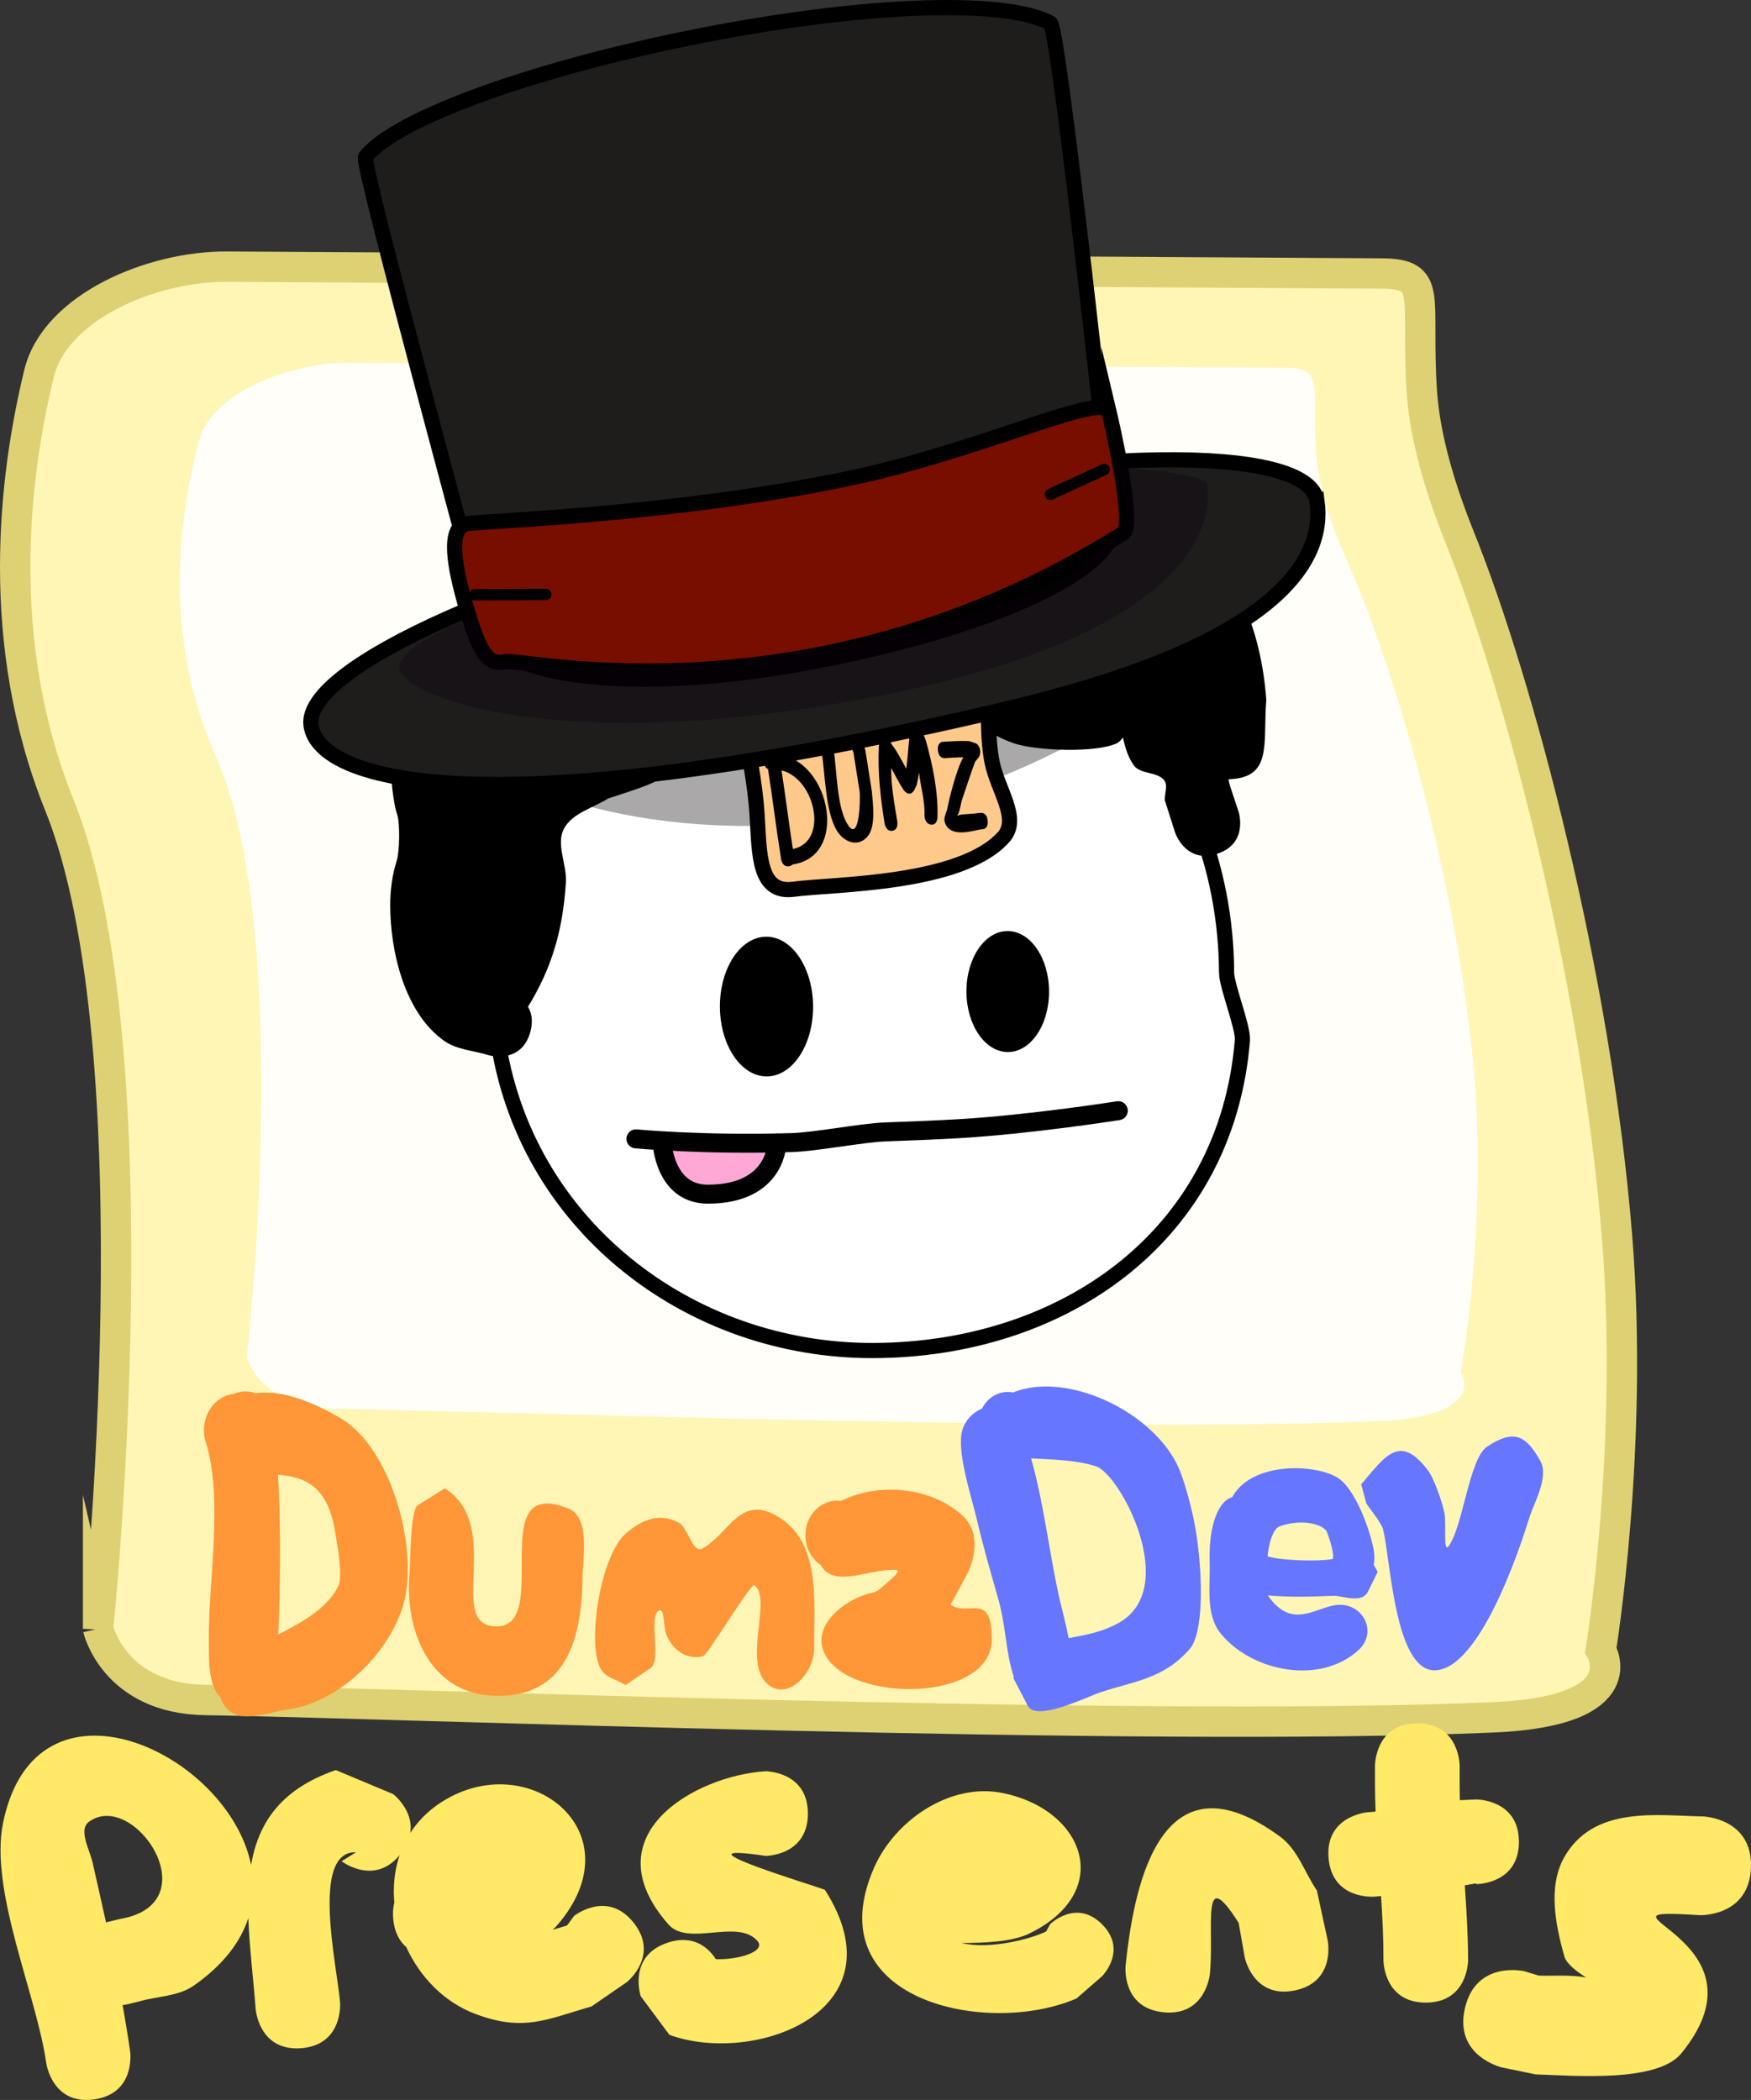 <svg version="1.1" xmlns="http://www.w3.org/2000/svg" xmlns:xlink="http://www.w3.org/1999/xlink" width="230.64" height="276.671" viewBox="0,0,230.64,276.671"><rect x="0" y="0" width="230.64" height="276.671" fill="#333333" stroke="none"/><g transform="translate(-205.93,-40.914)"><g data-paper-data="{&quot;isPaintingLayer&quot;:true}" fill-rule="nonzero" stroke-linejoin="miter" stroke-miterlimit="10" stroke-dasharray="" stroke-dashoffset="0" style="mix-blend-mode: normal"><path d="M218.851,255.508c0,0 7.882,-76.312 -5.111,-108.554c-8.606,-21.355 -5.998,-43.127 -2.666,-56.837c2.122,-8.73 14.779,-14.13 24.741,-14.071c23.38,0.139 119.407,0.708 152.08,0.902c6.873,0.041 4.513,2.897 5.308,15.402c0.309,4.859 1.709,11.179 5,19.36c7.805,19.4 17.942,57.749 20.724,92.135c2.245,27.743 -2.142,54.471 -2.142,54.471c0,0 4.928,8.023 -14.09,8.854c-46.389,2.028 -147.217,-1.96 -169.709,-2.28c-12.021,-0.171 -14.135,-9.383 -14.135,-9.383z" fill="#fff6b5" stroke="#ddd173" stroke-width="4" stroke-linecap="butt"/><path d="M238.441,219.673c0,0 6.368,-55.694 -4.129,-79.225c-6.952,-15.586 -4.845,-31.475 -2.153,-41.48c1.714,-6.372 11.939,-10.312 19.987,-10.269c18.887,0.101 96.462,0.517 122.857,0.658c5.553,0.03 3.646,2.114 4.288,11.241c0.25,3.546 1.38,8.158 4.039,14.129c6.305,14.158 14.495,42.147 16.742,67.242c1.813,20.247 -1.73,39.754 -1.73,39.754c0,0 3.981,5.855 -11.383,6.462c-37.475,1.48 -118.928,-1.431 -137.099,-1.664c-9.711,-0.124 -11.419,-6.848 -11.419,-6.848z" fill="#fffef9" stroke="none" stroke-width="0" stroke-linecap="butt"/><path d="M367.494,169.076c0.007,1.699 2.219,7.238 2.085,8.882c-2.11,25.891 -23.638,40.784 -48.543,40.89c-24.275,0.103 -46.139,-16.579 -49.608,-41.428c-0.316,-2.265 0.157,-5.561 0.147,-7.938c-0.12,-28.449 21.254,-51.603 47.742,-51.715c26.487,-0.112 48.057,22.86 48.178,51.309z" fill="#ffffff" stroke="#000000" stroke-width="2" stroke-linecap="butt"/><path d="M363.213,123.987c0.666,6.387 -22.877,22.508 -49.044,25.237c-26.167,2.729 -46.653,-6.055 -47.319,-12.442c-0.666,-6.387 15.796,-16.665 41.964,-19.394c26.167,-2.729 53.733,0.212 54.399,6.599z" fill-opacity="0.369" fill="#191318" stroke="#000000" stroke-width="0" stroke-linecap="butt"/><path d="M366.247,153.405c-4.184,1.357 -5.542,-2.827 -5.542,-2.827l-1.35,-4.238c-0.042,-0.895 0.47,-2.016 -0.125,-2.685c-0.969,-1.09 -3.082,-0.718 -3.945,-1.894c-0.785,-1.07 -1.142,-2.362 -1.449,-3.679c-0.256,0.354 -0.529,0.638 -0.824,0.774c-2.776,1.281 -10.593,0.968 -13.482,0.008c-2.025,-0.673 -3.907,-1.822 -5.558,-3.173c-0.809,-0.663 -1.975,-4.32 -4.147,-3.931c-2.738,0.49 -5.533,1.008 -8.052,2.186c-1.538,0.719 -2.308,2.689 -3.902,3.271c-5.505,2.01 -10.577,-1.64 -15.541,-0.391c-2.733,0.688 -4.327,3.637 -6.7,5.158c-3.784,2.426 -5.539,2.765 -9.613,4.14c-1.943,1.238 -4.579,1.861 -5.738,3.852c-1.205,2.07 0.338,4.793 0.189,7.183c-0.389,6.228 -1.802,11.204 -4.991,16.397c0.476,0.811 0.704,1.904 0.296,3.353c-1.192,4.235 -5.426,3.043 -5.426,3.043c-1.964,-0.63 -4.206,-0.703 -5.893,-1.89c-5.282,-3.717 -7.129,-11.919 -7.123,-17.896c0.002,-1.961 0.249,-3.955 0.848,-5.822c0.396,-1.235 0.446,-4.992 0.078,-6.073c-0.787,-2.31 -1.213,-8.814 -0.772,-11.209c0.366,-1.985 3.477,-9.173 4.785,-10.587c1.629,-1.761 5.188,-2.007 6.295,-4.586c1.942,-4.521 1.738,-9.638 5.146,-13.767c1.875,-2.272 6.991,-5.153 9.436,-6.66c4.644,-1.097 8.366,-2.393 13.17,-2.072c1.284,0.086 2.459,1.324 3.716,1.048c1.286,-0.282 1.856,-1.938 3.033,-2.528c10.519,-5.275 25.66,-8.6 36.084,-2.002c1.851,1.172 3.821,2.296 5.242,3.963c0.909,1.067 0.521,2.918 1.487,3.934c0.667,0.701 1.893,0.406 2.839,0.612c3.482,0.759 6.965,1.89 10.023,3.719c9.216,5.514 13.22,14.616 13.987,25.005c-0.471,5.839 0.878,10.26 -4.988,10.443c0.064,0.31 0.136,0.616 0.222,0.916l1.115,3.362c0,0 1.357,4.184 -2.827,5.542z" fill="#000000" stroke="none" stroke-width="0.5" stroke-linecap="butt"/><path d="M313.028,173.504c0.022,5.083 -2.708,9.216 -6.097,9.23c-3.389,0.014 -6.154,-4.095 -6.175,-9.178c-0.022,-5.083 2.708,-9.216 6.097,-9.23c3.389,-0.014 6.154,4.095 6.175,9.178z" fill="#000000" stroke="#000000" stroke-width="0" stroke-linecap="butt"/><path d="M344.111,171.527c0.019,4.403 -2.403,7.983 -5.409,7.995c-3.006,0.013 -5.458,-3.546 -5.476,-7.949c-0.019,-4.403 2.403,-7.983 5.409,-7.995c3.006,-0.013 5.458,3.546 5.476,7.949z" fill="#000000" stroke="#000000" stroke-width="0" stroke-linecap="butt"/><g stroke-linecap="butt"><path d="M336.132,134.407c0.05,0.316 -0.155,3.681 0.47,6.903c0.713,3.681 3.725,7.442 1.503,9.911c-5.675,6.304 -22.546,6.157 -27.617,6.847c-4.67,0.636 -4.518,-4.609 -4.831,-9.713c-0.277,-4.509 -1.256,-8.861 -1.375,-9.612c-0.253,-1.599 6.672,-3.867 15.467,-5.064c8.795,-1.198 16.13,-0.872 16.383,0.727z" fill="#ffc98b" stroke="#000000" stroke-width="2"/><path d="M306.584,141.468c-0.156,-0.989 0.703,-1.106 0.703,-1.106l0.295,-0.037c7.416,-0.342 10.582,13.344 2.769,14.476c0,0 -0.004,0.001 -0.011,0.001c-0.107,0.121 -0.265,0.216 -0.496,0.247c-0.859,0.117 -1.016,-0.872 -1.016,-0.872l-0.056,-0.351c-0.61,-3.854 -1.079,-7.727 -1.676,-11.575c-0.218,-0.105 -0.441,-0.326 -0.513,-0.783zM310.364,152.771c4.81,-0.968 2.921,-9.311 -1.488,-10.354c0.524,3.444 0.958,6.905 1.488,10.354z" fill="#000000" stroke="none" stroke-width="0.5"/><path d="M318.686,138.561c0.745,-0.3 1.054,0.649 1.054,0.649l0.186,0.622c0.28,1.771 0.561,3.542 0.84,5.313c0.152,1.719 0.513,4.488 -0.448,5.822c-1.175,1.632 -3.222,1.062 -4.248,-0.767c-1.43,-2.547 -1.453,-7.361 -1.918,-10.301c0,0 -0.156,-0.989 0.635,-1.096c0.791,-0.108 0.948,0.881 0.948,0.881c0.422,2.666 0.417,7.168 1.646,9.5c1.775,3.37 1.874,-3.024 1.791,-3.906c-0.277,-1.744 -0.552,-3.487 -0.828,-5.231l-0.094,-0.238c0,0 -0.309,-0.948 0.437,-1.248z" fill="#000000" stroke="none" stroke-width="0.5"/><path d="M323.454,150.372c-0.837,0.114 -1.008,-0.964 -1.008,-0.964l-0.03,-0.192c-0.526,-3.378 -0.896,-6.637 -0.723,-9.983c0,0 0.049,-0.942 0.759,-0.915c0.523,-0.07 0.785,0.327 0.908,0.632c0.762,0.978 1.321,2.123 1.938,3.235c0.199,-1.332 0.26,-2.749 0.419,-4.077c0,0 0.126,-1.052 0.971,-0.791c0.019,0.006 0.037,0.012 0.056,0.019c0.66,-0.168 0.977,0.707 0.977,0.707l0.166,0.469c0.908,3.241 1.638,6.81 1.525,10.116c0,0 -0.037,1.074 -0.891,0.923c-0.853,-0.151 -0.816,-1.225 -0.816,-1.225c0.065,-1.828 -0.502,-3.719 -0.725,-5.641c-0.08,0.573 -0.18,1.137 -0.314,1.681l-0.23,0.465c-0.042,0.132 -0.115,0.264 -0.23,0.391c-0.177,0.195 -0.353,0.263 -0.513,0.261c-0.16,0 -0.346,-0.069 -0.551,-0.266c-0.115,-0.11 -0.199,-0.224 -0.259,-0.338c-0.58,-0.871 -1.051,-1.861 -1.566,-2.791c-0.028,2.305 0.399,4.563 0.775,6.9l0.03,0.192c0,0 0.171,1.078 -0.666,1.192z" fill="#000000" stroke="none" stroke-width="0.5"/><path d="M336.03,149.047c0.101,1.08 -0.628,1.121 -0.628,1.121l-0.268,0.012c-1.092,0.186 -4.096,1.204 -4.763,-0.953c-0.19,-0.616 0.233,-1.221 0.348,-1.833c0.21,-1.114 1.19,-5.143 2.097,-6.706c-0.842,0.004 -1.678,0.067 -2.518,0.114c0,0 -0.728,0.041 -0.829,-1.039c-0.101,-1.08 0.628,-1.121 0.628,-1.121c1.168,-0.065 2.323,-0.147 3.5,-0.084l0.068,0.053l0.003,-0.034l0.723,0.243c0.328,0.099 0.603,0.511 0.65,1.017c0.035,0.371 -0.061,0.706 -0.236,0.911l-0.436,0.528c-0.609,1.626 -1.139,3.286 -1.711,4.979c-0.189,0.559 -0.308,1.685 -0.654,2.177c0.141,-0.082 0.298,-0.157 0.392,-0.171c0.806,-0.118 1.62,-0.091 2.426,-0.23l0.379,-0.024c0,0 0.728,-0.041 0.829,1.039z" fill="#000000" stroke="none" stroke-width="0.5"/></g><g stroke="#000000"><path d="M379.416,106.983c1.045,7.656 -4.959,18.902 -41.459,27.458c-66.876,15.677 -90.013,9.697 -91.058,2.041c-1.045,-7.656 27.773,-20.466 64.366,-28.612c36.593,-8.146 67.105,-8.543 68.15,-0.887z" fill="#1f1d1c" stroke-width="2" stroke-linecap="butt"/><path d="M352.504,110.052c0.56,5.356 -13.908,13.19 -39.575,18.063c-25.668,4.873 -42.204,1.21 -42.764,-4.146c-0.073,-0.699 -16.702,-61.569 -16.097,-62.354c4.03,-5.229 23.327,-12.05 45.644,-16.287c21.387,-4.06 38.716,-4.466 44.559,-1.39c1.17,0.616 8.14,65.221 8.233,66.114z" fill="#1f1d1c" stroke-width="2" stroke-linecap="butt"/><path d="M352.011,95.155c0.167,0.698 3.511,14.983 1.866,16.016c-41.004,25.765 -79.18,16.392 -81.401,16.922c-2.49,0.595 -3.566,-1.752 -5.23,-7.496c-1.438,-4.963 -2.385,-10.083 0.104,-10.678c1.442,-0.344 27.262,-1.074 50.761,-6.05c17.083,-3.617 33.249,-11.439 33.9,-8.714z" fill="#770e00" stroke-width="2" stroke-linecap="butt"/><path d="M268.456,119.273l9.366,-0.04" fill="none" stroke-width="1.5" stroke-linecap="round"/><path d="M344.297,106.034l7.091,-3.26" fill="none" stroke-width="1.5" stroke-linecap="round"/></g><path d="M364.918,104.658c0.74,3.945 -0.165,19.37 -42.616,27.834c-41.688,8.311 -63.036,0.455 -63.775,-3.49c-0.293,-1.564 2.751,-3.861 8.626,-6.455c2.98,-1.316 0.297,4.532 5.587,5.414c10.576,1.762 31.798,0.213 45.301,-2.318c11.85,-2.222 22.409,-5.654 28.175,-8.875c4.438,-2.479 4.85,-5.09 8.112,-5.339c1.012,-0.077 -1.618,-8.816 -0.694,-8.804c3.19,0.043 11.069,0.886 11.285,2.034z" fill-opacity="0.343" fill="#0d0010" stroke="none" stroke-width="0" stroke-linecap="butt"/><path d="M308.259,191.508c0,0 0.007,6.72 -9.077,6.739c-5.772,0.012 -6.051,-6.877 -6.051,-6.877" fill="#ffa8d5" stroke="#000000" stroke-width="2.5" stroke-linecap="round"/><path d="M353.231,187.245c0,0 -11.466,1.817 -21.048,2.377c-2.472,0.144 -5.894,0.29 -9.732,0.428c-2.915,0.105 -9.095,1.307 -12.256,1.402c-11.719,0.351 -20.503,-0.494 -20.503,-0.494" fill="none" stroke="#000000" stroke-width="2.5" stroke-linecap="round"/><path d="M288.321,262.927c-0.968,-0.659 -2.302,-0.885 -3.05,-1.805c-0.114,-0.14 -0.214,-0.297 -0.298,-0.473c-1.738,-3.68 0.146,-14.911 3.391,-17.702c2.185,-1.879 4.407,-2.718 6.916,-1.449c1.313,0.664 1.858,4.132 3.159,3.437c3.519,-1.877 4.967,-7.374 10.138,-4.09c5.425,3.446 4.585,10.731 4.585,17.27c0,3.156 -3.246,6.671 -5.811,4.926c-3.907,-2.659 0.42,-11.46 -2.057,-13.265c-0.471,-0.343 -6.127,9.194 -6.767,9.346c-2.047,0.488 -3.935,-0.639 -4.84,-2.882c-0.404,-1.001 -0.171,-3.611 -1.002,-3.109c-1.358,0.819 0.405,6.55 -1.066,7.552z" fill="#ff9638" stroke="none" stroke-width="0.5" stroke-linecap="butt"/><path d="M332.77,240.663c2.13,2.005 1.741,5.152 0.606,7.542c-0.084,0.177 -2.237,4.119 -2.235,4.121c2.268,1.677 5.429,-1.889 5.429,4.557c0,8.324 -18.62,8.441 -21.951,2.038c-1.973,-3.791 2.574,-7.181 5.599,-8.012c0.91,-0.25 1.089,-0.173 1.772,-0.794c0.747,-0.679 2.923,-2.294 1.956,-2.365c-3.295,-0.242 -8.251,2.519 -9.889,-0.63c-1.223,-0.793 -2.043,-2.255 -2.043,-3.927c0,-2.517 1.858,-4.557 4.149,-4.557c0.18,0 0.357,0.013 0.531,0.037c5.019,-2.543 12.041,-1.809 16.077,1.99z" fill="#ff9638" stroke="none" stroke-width="0.5" stroke-linecap="butt"/><path d="M385.228,236.477c2.038,-2.398 3.514,-4.407 5.239,-4.398c1.016,0.005 2.118,0.71 3.473,2.446c0.862,1.104 1.915,4.159 2.239,5.667c0.309,1.436 -0.217,5.545 0.603,4.377c1.877,-2.675 2.686,-11.516 5.021,-13.054c3.354,-2.21 5.032,-1.75 7.044,1.934c1.136,2.08 -0.904,5.552 -1.476,7.418c-1.496,4.874 -6.605,19.759 -12.305,20.107c-5.452,0.333 -5.962,-14.75 -6.971,-18.607c-0.234,-0.894 -2.194,-3.251 -2.202,-3.411z" fill="#6676ff" stroke="none" stroke-width="0.5" stroke-linecap="butt"/><path d="M368.58,238.593c0.017,-0.036 0.034,-0.071 0.052,-0.106c2.193,-4.215 9.63,-4.288 12.96,-2.618c2.287,1.147 4.257,6.575 4.763,9.201c0.157,0.815 0.134,1.524 -0.014,2.123c0.181,0.255 0.346,0.531 0.495,0.831l-1.207,2.436c-0.534,1.078 -2.907,0.226 -3.848,0.206c-0.958,-0.02 -5.862,0.36 -9.786,-0.173c0.558,1.078 1.283,2.017 2.163,2.688c3.057,2.333 5.929,-0.347 8.297,-0.337c2.616,0.012 4.289,3.076 2.063,5.116c-4.767,4.369 -13.403,2.724 -17.37,-2.098c-1.995,-2.425 -1.266,-6.098 -1.382,-9.316c-0.127,-3.541 0.74,-7.567 2.816,-7.954zM381.654,246.782c1.057,-0.249 -0.452,-4.233 -0.562,-4.398c-0.972,-1.45 -4.333,-1.806 -6.835,-0.815c-1.623,0.643 -1.878,4.536 -1.89,4.591c0.183,0.772 7.261,1.099 9.287,0.622z" data-paper-data="{&quot;index&quot;:null}" fill="#6676ff" stroke="#6676ff" stroke-width="1" stroke-linecap="butt"/><path d="M339.405,261.993c0.025,-0.049 0.051,-0.097 0.076,-0.145c-0.075,-0.209 -0.144,-0.422 -0.209,-0.638c-0.857,-2.862 -0.878,-6.259 -1.885,-9.757c-0.994,-3.456 -2.004,-6.997 -2.827,-10.504c-0.65,-2.767 -2.423,-8.1 -1.992,-11.052c0.234,-1.604 1.364,-2.836 2.705,-3.391c0.661,-1.312 1.935,-2.201 3.397,-2.201c0.238,0 0.471,0.024 0.697,0.069c7.482,-3.024 19.57,3.102 22.212,10.93c0.207,0.613 1.425,4.098 2.005,8.201c0.809,5.724 0.819,12.654 -0.957,14.676c-3.554,4.046 -7.429,4.21 -11.938,5.762c-1.152,0.396 -5.167,2.324 -7.601,2.418l-0.023,0.015c-0.007,-0.004 -0.014,-0.009 -0.021,-0.013c-0.818,0.024 -1.452,-0.164 -1.729,-0.696zM353.13,254.82c8.434,-4.468 0.352,-19.728 -2.856,-20.728c-2.819,-0.879 -5.669,-0.852 -8.531,-1.037c1.731,6.029 2.523,13.382 3.847,18.936c0.194,0.812 0.696,2.691 1.102,4.749c1.95,-0.381 4.091,-0.676 6.438,-1.92z" fill="#6676ff" stroke="none" stroke-width="0.5" stroke-linecap="butt"/><path d="M250.837,227.797c6.794,3.998 10.56,18.012 7.99,25.272c-2.331,6.583 -8.857,12.289 -15.078,13.086c-2.851,0.365 -7.344,2.544 -8.771,-1.604c-1.712,-1.705 -1.519,-5.167 -1.542,-7.616c-0.073,-7.696 1.943,-18.427 -0.383,-25.956c-0.106,-0.322 -0.182,-0.662 -0.224,-1.016c-0.313,-2.63 1.375,-5.04 3.77,-5.383c0.025,-0.004 0.049,-0.007 0.074,-0.01c0.32,-0.136 0.66,-0.232 1.015,-0.283c0.678,-0.097 1.34,-0.018 1.947,0.204c3.488,-0.544 7.705,1.247 11.204,3.306zM250.509,249.812c0.652,-1.447 -0.369,-6.603 -0.395,-6.782c-0.944,-6.625 -4.336,-7.542 -7.58,-7.822c0.427,6.461 0.311,15.414 0.045,21.06c3.298,-1.687 6.65,-3.615 7.93,-6.456z" fill="#ff9638" stroke="none" stroke-width="0.5" stroke-linecap="butt"/><path d="M264.514,237.002c2.516,1.579 3.424,4.008 3.718,6.581c0.624,5.465 -1.524,11.585 3.065,11.614c7.492,0.048 -1.707,-20.08 9.519,-15.524c2.935,1.191 1.846,6.735 1.83,9.176c-0.06,8.998 -2.817,16.007 -12.022,15.461c-8.071,-0.478 -11.441,-8.525 -10.746,-16.224c0.124,-1.373 0.096,-8.235 1.061,-8.841z" fill="#ff9638" stroke="none" stroke-width="0.5" stroke-linecap="butt"/><path d="M258.746,285.11c-3.397,4.421 -7.819,1.024 -7.819,1.024l1.896,-1.182c-6.042,-0.196 -2.45,15.165 -2.096,19.832c0,0 0.422,5.56 -5.138,5.982c-5.56,0.422 -5.982,-5.138 -5.982,-5.138c-0.31,-4.09 -0.829,-8.169 -0.967,-12.003c-1.026,3.137 -3.308,6.202 -7.238,8.926c-2.012,1.395 -4.706,1.352 -7.059,2.029l-1.624,0.399c0,0 -0.243,0.06 -0.638,0.102c0.364,2.037 0.698,4.078 0.991,6.124c0,0 0.785,5.52 -4.736,6.305c-5.52,0.785 -6.305,-4.736 -6.305,-4.736c-1.276,-9.059 -7.524,-22.742 -5.699,-31.692c4.32,-21.187 29.649,-9.333 32.671,5.53c0.954,-5.49 3.863,-9.972 11.16,-12.49l7.558,3.169c0,0 4.421,3.397 1.024,7.819zM219.894,294.196c0.106,-0.033 0.166,-0.047 0.166,-0.047l1.624,-0.399c12.007,-2.011 1.909,-17.126 -4.027,-12.822c-1.455,1.055 0.069,3.618 0.467,5.371c0.597,2.628 1.194,5.26 1.77,7.898z" fill="#ffe966" stroke="none" stroke-width="0.5" stroke-linecap="butt"/><path d="M289.378,294.213c3.483,4.354 -0.871,7.837 -0.871,7.837l-4.669,3.217c-5.85,1.661 -8.875,3.405 -15.312,0.979c-4.107,-1.548 -7.28,-4.87 -9.075,-8.788c-0.865,-0.75 -1.561,-1.915 -1.725,-3.718c-0.076,-0.838 -0.014,-1.561 0.145,-2.185c-0.465,-5.259 1.545,-10.565 6.895,-13.631c11.317,-6.487 24.819,4.552 14.659,16.528c-0.214,0.252 -0.448,0.488 -0.701,0.708c0.711,-0.193 1.362,-0.397 1.91,-0.575l0.907,-1.244c0,0 4.354,-3.483 7.837,0.871z" fill="#ffe966" stroke="none" stroke-width="0.5" stroke-linecap="butt"/><path d="M293.855,296.867c3.483,-1.161 5.437,0.736 6.365,2.167c2.871,0.115 6.801,-1.001 5.421,-2.47c-2.706,-2.882 -9.063,0.86 -11.672,-2.111c-10.3,-11.729 3.503,-19.597 12.8,-20.175c0,0 5.576,-0 5.576,5.576c0,5.576 -5.576,5.576 -5.576,5.576c-13.462,-2.001 7.7,4.291 7.819,4.478c10.272,16.071 -9.392,23.149 -20.484,19.099l-3.776,-5.086c0,0 -1.763,-5.29 3.526,-7.053z" fill="#ffe966" stroke="none" stroke-width="0.5" stroke-linecap="butt"/><path d="M351.088,294.441c3.424,3.424 0,6.847 0,6.847l-3.357,2.921c-11.685,5.088 -34.385,0.35 -26.662,-17.242c2.717,-6.19 9.975,-11.232 16.923,-9.823c10.846,2.2 14.777,13.012 3.523,18.512c-2.217,1.084 -5.801,1.244 -8.922,1.252c3.777,0.908 9.159,-0.564 11.132,-1.516l0.517,-0.953c0,0 3.424,-3.424 6.847,0zM334.499,286.791c-0.118,-0.002 -0.227,0.004 -0.324,0.019c0.108,-0.007 0.216,-0.013 0.324,-0.019z" fill="#ffe966" stroke="none" stroke-width="0.5" stroke-linecap="butt"/><path d="M376.445,303.164c-5.468,1.093 -6.561,-4.374 -6.561,-4.374l-0.799,-4.536c-5.049,-7.964 -3.178,0.535 -3.798,6.785c0,0 -0.555,5.548 -6.103,4.993c-5.548,-0.555 -4.993,-6.103 -4.993,-6.103c1.157,-11.477 4.959,-28.358 20.39,-17.007c2.294,1.688 3.204,4.71 4.807,7.064l1.431,6.616c0,0 1.093,5.467 -4.374,6.561z" fill="#ffe966" stroke="none" stroke-width="0.5" stroke-linecap="butt"/><path d="M406.001,283.571c0,5.576 -5.576,5.576 -5.576,5.576l-0.118,-0.09c-0.478,0.086 -0.957,0.17 -1.437,0.251c0.228,3.27 0.428,6.545 0.439,9.875c0,0 0,5.576 -5.576,5.576c-5.576,0 -5.576,-5.576 -5.576,-5.576c0.011,-2.84 -0.131,-5.653 -0.318,-8.461c-0.297,0.027 -0.594,0.053 -0.892,0.078c0,0 -5.556,0.463 -6.02,-5.093c-0.463,-5.556 5.093,-6.02 5.093,-6.02c0.367,-0.03 0.734,-0.062 1.101,-0.095c-0.05,-1.27 -0.08,-2.545 -0.08,-3.827v-2.23c0,0 -0,-5.576 5.576,-5.576c5.576,0 5.576,5.576 5.576,5.576v2.23c0,0.782 0.011,1.56 0.03,2.336c0.029,-0.005 0.059,-0.011 0.088,-0.016l2.113,-0.09c0,0 5.576,0 5.576,5.576z" fill="#ffe966" stroke="none" stroke-width="0.5" stroke-linecap="butt"/><path d="M398.895,305.466c1.494,-6.335 7.829,-4.841 7.829,-4.841l1.896,0.577c1.818,0.068 4.129,-0.145 6.227,0.244c-1.32,-0.821 -2.594,-1.846 -2.849,-2.741c-1.188,-4.164 -2.17,-9.194 -0.086,-12.99c3.85,-7.012 12.46,-5.569 18.371,-5.485c0,0 6.505,0.222 6.283,6.727c-0.222,6.505 -6.727,6.283 -6.727,6.283c-16.979,-1.108 10.155,2.773 -2.451,18.21c-3.193,3.91 -14.352,2.915 -19.211,2.762l-4.439,-0.917c0,0 -6.335,-1.494 -4.841,-7.829z" fill="#ffe966" stroke="none" stroke-width="0.5" stroke-linecap="butt"/></g></g></svg>